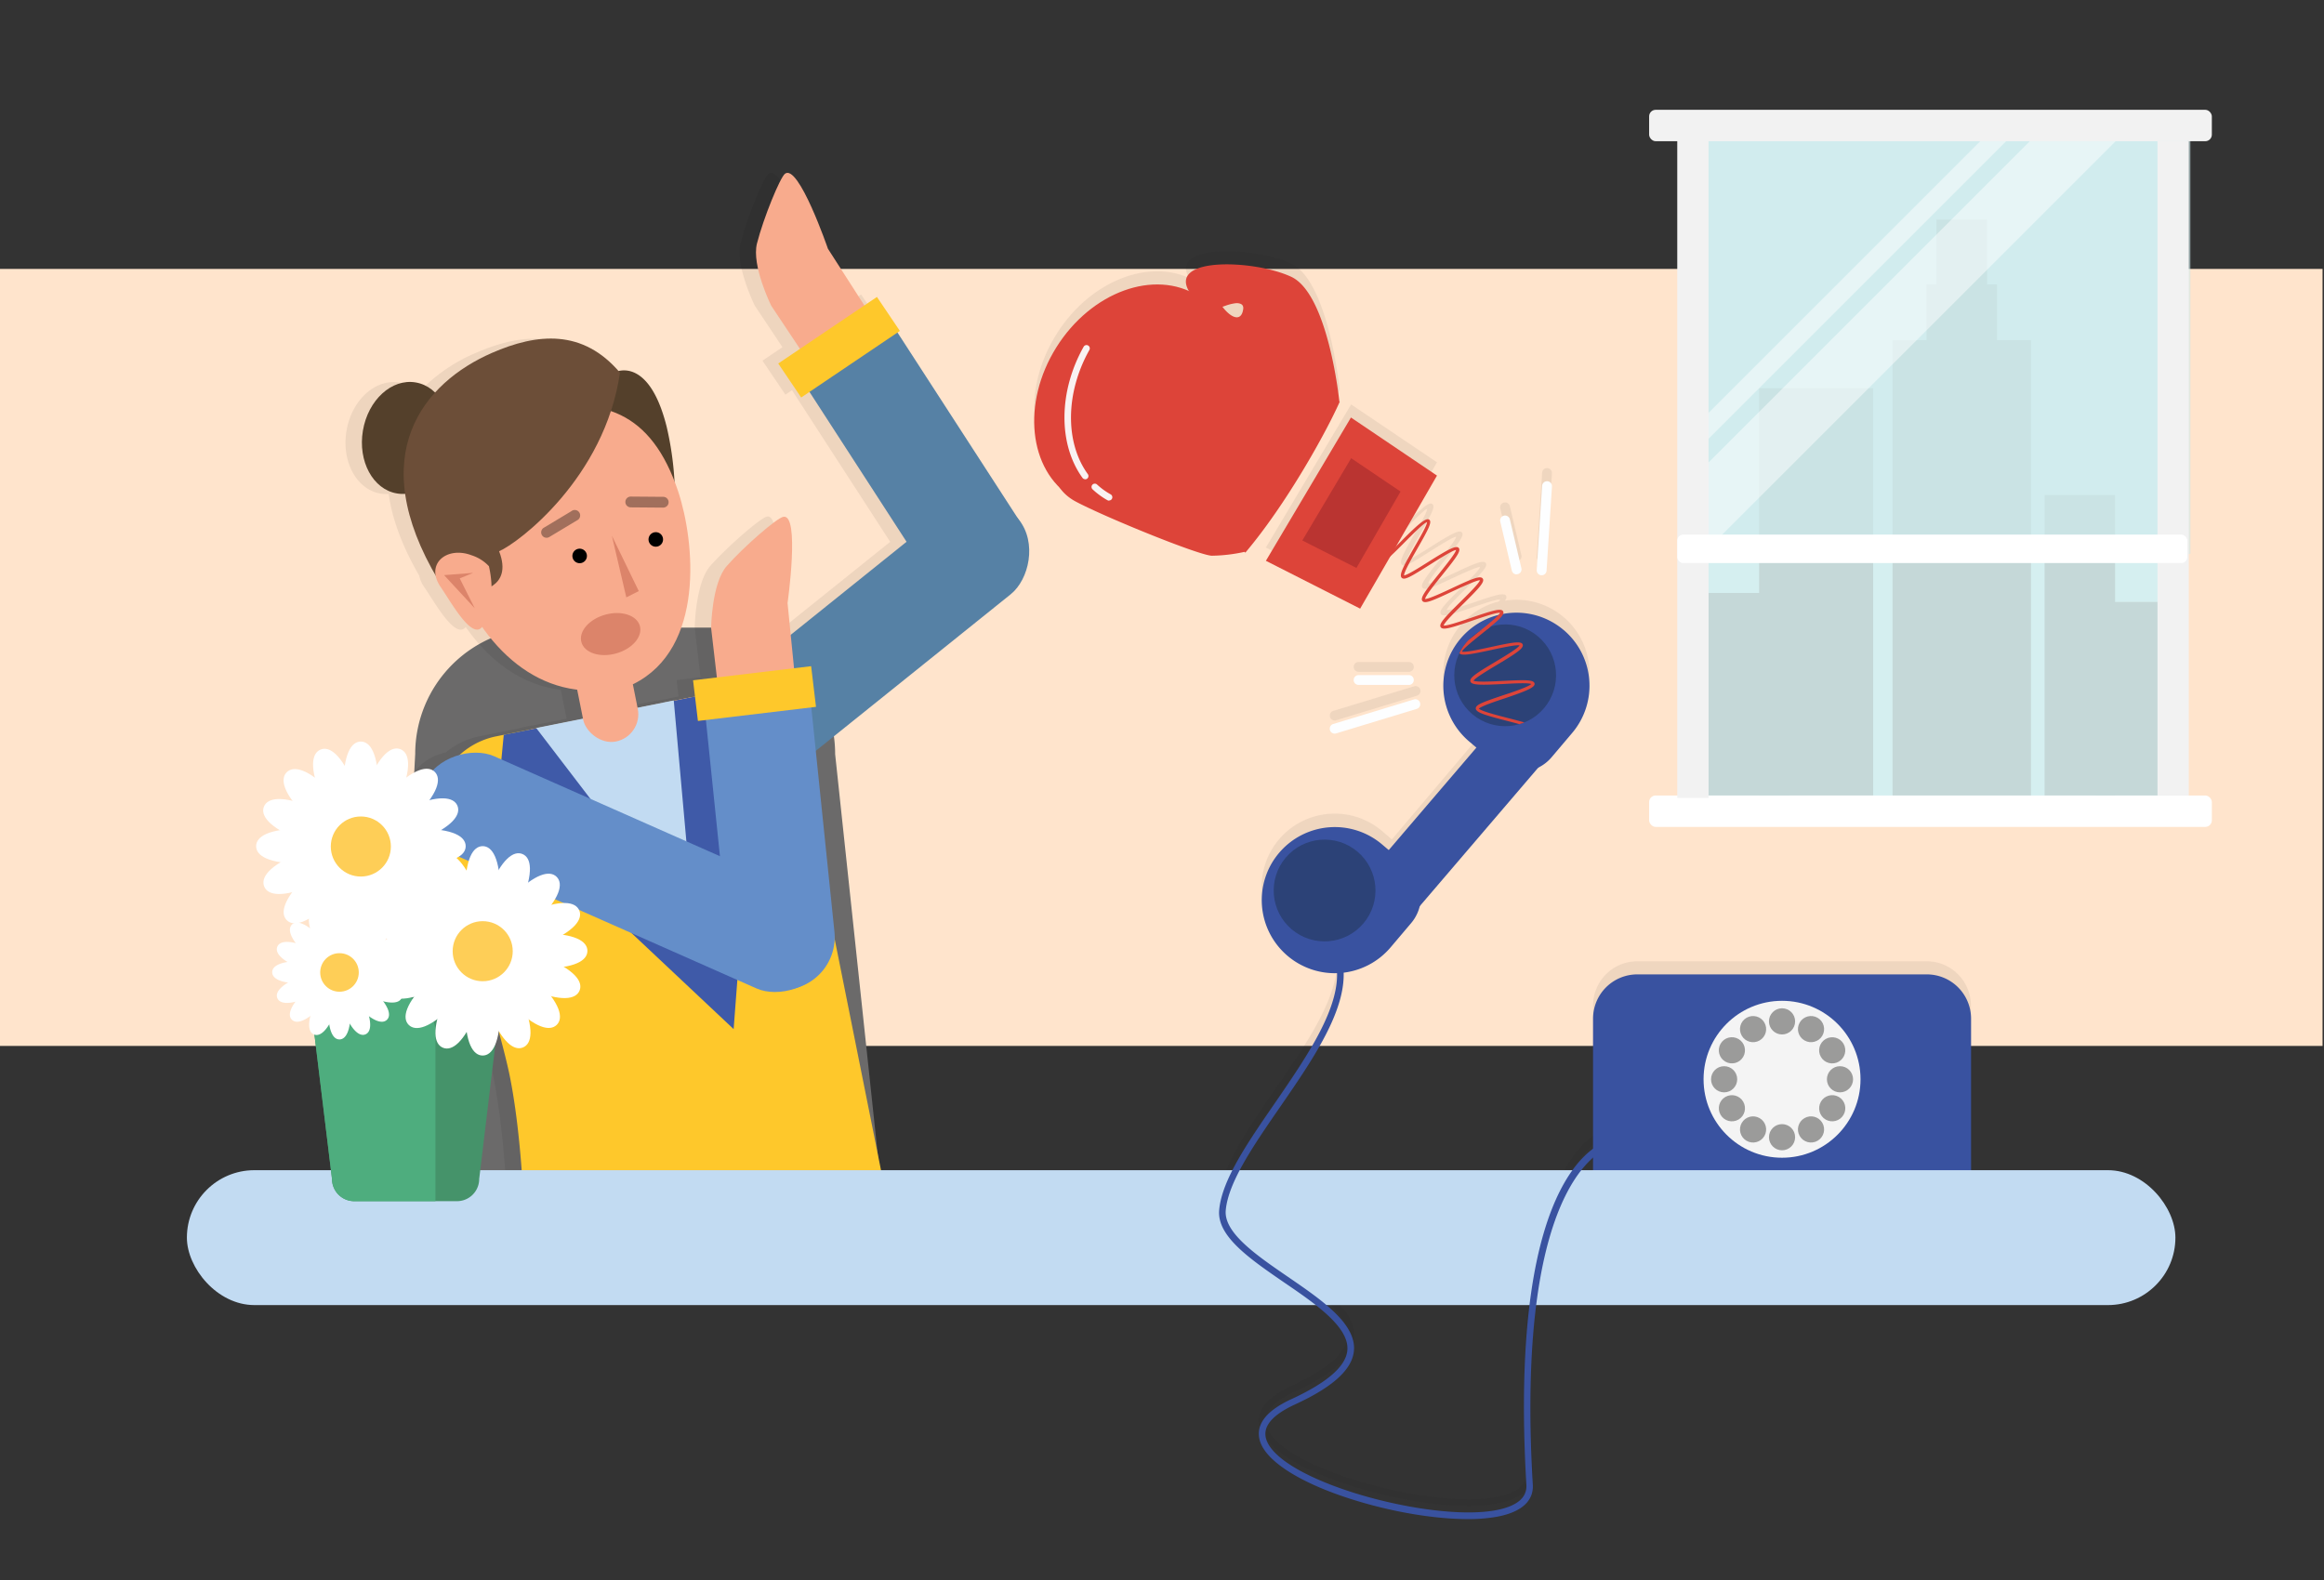 <svg id="Layer_1" data-name="Layer 1" xmlns="http://www.w3.org/2000/svg" xmlns:xlink="http://www.w3.org/1999/xlink" viewBox="0 0 708.66 481.89"><rect x="0" y="0" width="708.66" height="481.89" fill="#333333" stroke="none"/><defs><style>.cls-1{fill:none;}.cls-2{fill:#ffe4cc;}.cls-3{opacity:0.07;}.cls-4{fill:#151516;}.cls-5{fill:#6b6a6a;}.cls-6{fill:#3952a0;}.cls-7{fill:#f4f4f4;}.cls-8{fill:#9b9b9a;}.cls-9{fill:#d5eff0;}.cls-10{fill:#c5d8d8;}.cls-11{fill:#fff;}.cls-12{opacity:0.59;}.cls-13{fill:#ceebed;}.cls-14{opacity:0.47;}.cls-15{fill:#f2f2f2;}.cls-16{fill:#5681a5;}.cls-17,.cls-20{fill:#f8ab8d;}.cls-18{fill:#fec82b;}.cls-19{fill:#54402b;}.cls-20,.cls-25{fill-rule:evenodd;}.cls-21{fill:#3f5aa8;}.cls-22{fill:#c2dbf2;}.cls-23{opacity:0.35;}.cls-24{fill:#caeae8;}.cls-25,.cls-28{fill:#dc846a;}.cls-26{fill:#6c4e38;}.cls-27{fill:#648ec9;}.cls-29{fill:#2c4277;}.cls-30{fill:#dd4439;}.cls-31{fill:#f9f2f2;}.cls-32{fill:#ba3431;}.cls-33{clip-path:url(#clip-path);}.cls-34{fill:#fdfeff;}.cls-35{fill:#45936a;}.cls-36{fill:#4ead7e;}.cls-37{fill:#fece57;}</style><clipPath id="clip-path"><circle class="cls-1" cx="458.98" cy="205.99" r="15.52" transform="translate(5.16 423.1) rotate(-49.74)"/></clipPath></defs><title>CS-L2-U8</title><rect class="cls-2" x="-0.44" y="82.02" width="708.66" height="236.98"/><g class="cls-3"><path class="cls-4" d="M587.54,293.18H499.27a13.5,13.5,0,0,0-13.5,13.5v39.73c-8.93,6.61-24.64,28.78-20.3,102.5.23,3.93-2.92,6.53-9.38,7.73-20,3.7-65.87-8.81-69.94-21.62-1.21-3.82,1.73-7.4,8.74-10.62,11.61-5.35,17.49-10.73,18-16.45.7-8.21-9.87-15.45-20.09-22.46-9.65-6.61-19.63-13.45-19-20.34.78-8.59,8.43-19.7,16.54-31.45C400,319.57,410.07,305,409.7,292.63a22.18,22.18,0,0,0,14.3-7.69l2.22-2.62L473.11,227h0l6.27-7.41a22.27,22.27,0,0,0-20.51-36.39c.48-.63.6-1.09.4-1.47-.58-1.06-3.12-.31-9.68,1.94-3,1-7.46,2.55-8.45,2.37.27-1,3.64-4.31,5.91-6.54,4.92-4.86,6.71-6.79,6-7.77s-3.17,0-9.53,3c-2.83,1.32-7.06,3.28-8,3.22.14-1,3.17-4.76,5.2-7.27,4.29-5.31,5.84-7.4,5.06-8.29s-3.19.41-9.22,4.22c-2.75,1.74-6.48,4.09-7.43,4.15-.06-1,2.41-5.32,4.07-8.21,3.4-5.93,4.51-8.07,3.6-8.78-.62-.49-1.64,0-3.42,1.58a71.91,71.91,0,0,0-5.81,5.51l-1.83,1.84L438.18,141,412,123.34,386,167l28.75,14.59,9.18-15.89a67.89,67.89,0,0,0,5.25-5c1.54-1.55,3.56-3.6,5.06-4.92a2.9,2.9,0,0,1,.93-.55c0,1-2.19,4.72-3.78,7.49-3.47,6.06-4.8,8.61-3.92,9.47s3-.49,8.69-4.07c2.79-1.77,7-4.41,7.87-4.41h0c-.14.95-3.07,4.57-5,7-4.4,5.45-6,7.6-5.25,8.55s3.12-.08,9.3-3c3-1.38,7.39-3.42,8.23-3.33-.22.93-3.6,4.26-5.86,6.5-4.93,4.87-6.73,6.8-6.1,7.81s3.15.25,9.67-2c3-1,7.4-2.54,8.42-2.37a2.58,2.58,0,0,1-.42.58,22.16,22.16,0,0,0-11.62,7.2h0a22.28,22.28,0,0,0,2.6,31.41l3,2.57-26.58,31.38-3-2.57a22.28,22.28,0,1,0-13.69,39.25c.3,11.68-9.53,25.95-19.06,39.77-8.25,12-16.05,23.29-16.88,32.4C371,373,381,379.87,391.63,387.12c9.75,6.68,19.83,13.59,19.23,20.64-.41,4.87-6.07,9.85-16.81,14.8-8.07,3.72-11.37,8.11-9.81,13,2,6.44,13.25,13.28,30,18.29,11.65,3.49,23.79,5.41,33.34,5.41a49.64,49.64,0,0,0,8.89-.71c9.47-1.75,11.22-6.31,11-9.81-4.08-69.18,9.84-92.12,18.3-99.62v4.58H601V306.68A13.5,13.5,0,0,0,587.54,293.18ZM458.26,182.33a.78.78,0,0,0-.15-.14h.22Zm-6.05-10.08a1,1,0,0,1-.07.18.78.78,0,0,0-.18-.17A1,1,0,0,1,452.21,172.25ZM445,163a1,1,0,0,1-.06.2l-.06-.09-.09-.08.19,0Zm-8.87-8.49a1.24,1.24,0,0,1,0,.22.74.74,0,0,0-.12-.17Zm-7.87,16.69a.81.81,0,0,0,.15.24l-.18,0A1.17,1.17,0,0,1,428.22,171.2Zm6.42,7.46h-.06a1.09,1.09,0,0,1,.05-.19l0,.08.1.1Zm5.58,8.11a1.14,1.14,0,0,1,.06-.16.77.77,0,0,0,.18.17Z"/><path class="cls-4" d="M379.79,164.56c12.43-14.69,24.57-36.51,28.8-46.07h-.12s-3.39-32.81-14.74-38.09c-11.2-5.21-37.25-6.13-31.18,4.35C349.49,78.93,332,86.13,322.1,102c-9.54,15.26-8.77,33.35,1.11,42.86a13.63,13.63,0,0,0,4.87,4.17c8.88,4.71,37.35,16.33,41.43,16.49a48.69,48.69,0,0,0,10-1.18Zm-.71-74.19c-.57,3.66-3.48,2.83-6.3-.83,0,0,.33-.14.85-.31C375.45,88.59,379.53,87.51,379.08,90.36Z"/><path class="cls-4" d="M405.56,218.68a1.5,1.5,0,0,0,1.87,1l24.62-7.49a1.5,1.5,0,1,0-.87-2.87l-24.62,7.49A1.5,1.5,0,0,0,405.56,218.68Z"/><path class="cls-4" d="M429.62,204.9a1.5,1.5,0,0,0,0-3H414.28a1.5,1.5,0,0,0,0,3Z"/><path class="cls-4" d="M470,171.44h.1a1.5,1.5,0,0,0,1.5-1.4l1.64-25.68a1.5,1.5,0,1,0-3-.19l-1.64,25.68A1.5,1.5,0,0,0,470,171.44Z"/><path class="cls-4" d="M461,170a1.5,1.5,0,0,0,2.92-.69l-3.52-14.92a1.5,1.5,0,0,0-2.92.69Z"/></g><path class="cls-5" d="M268.71,361.94H119.61l7-132a38.52,38.52,0,0,1,38.52-38.52h51A38.52,38.52,0,0,1,254.66,230Z"/><path class="cls-3" d="M305.68,158.49h0l-.22-.25L268.37,101l1.2-.81-7-10.37-4.34,2.91L247.46,75.86s-9-26.12-13.11-22.86c-1.54,1.22-6.51,13.4-8.52,21.24-1.73,6.74,4.34,19,4.34,19l8.43,12.66L232.5,110l7,10.37,2-1.36,29.95,46.25L236.15,193.6l-1-9.72s3.87-27.35-1.29-26.32c-1.93.39-11.89,9-17.24,15-4.6,5.21-4.78,18.89-4.78,18.89l1.76,15.1-7.28.87.59,5-6.47,1.3v-.1l-11,2.21L188,208.66l.19-.05C210,197.75,206.89,165.28,201.82,150c-.36-1.1-.75-2.14-1.14-3.17a92.47,92.47,0,0,0-2.39-16.62c-4.49-18-12.23-17.62-14.68-17-11.25-12.82-24.93-11.52-38.67-5.51a50.8,50.8,0,0,0-17.29,12.05,11.12,11.12,0,0,0-5.91-3.07c-7.3-1.23-14.5,5.35-16.08,14.7s3.06,17.93,10.37,19.16a10.62,10.62,0,0,0,2.5.11c1,7.36,3.95,15.65,9.31,24.92a9,9,0,0,0,1.52,3.47c3.19,4.64,9.46,16.13,12.65,12.2,7.32,10.4,17.05,17.69,29,19.15l1.77,8.83L158.5,222l.07.09-10,2h0l-2.22.44a23.3,23.3,0,0,0-10.48,5,16.15,16.15,0,0,0-11.57,9.29h0a16.18,16.18,0,0,0,5.89,20c5,15.69,17.18,54.16,20.24,69.44,4.93,24.59,4.85,60,4.85,60l110.18-22.07-16-79.9a16.09,16.09,0,0,0,0-2.08l-5.7-55.3,59.44-47.76A16.19,16.19,0,0,0,305.68,158.49Z"/><path class="cls-6" d="M499.27,297.18h88.27a13.5,13.5,0,0,1,13.5,13.5v47.07a0,0,0,0,1,0,0H485.77a0,0,0,0,1,0,0V310.68A13.5,13.5,0,0,1,499.27,297.18Z"/><circle class="cls-7" cx="543.4" cy="329.17" r="23.93"/><circle class="cls-8" cx="543.4" cy="311.51" r="3.99"/><circle class="cls-8" cx="534.57" cy="313.87" r="3.99" transform="translate(-85.32 309.34) rotate(-30)"/><circle class="cls-8" cx="528.11" cy="320.34" r="3.99" transform="translate(-13.37 617.52) rotate(-60)"/><circle class="cls-8" cx="525.74" cy="329.17" r="3.99"/><circle class="cls-8" cx="528.11" cy="338.01" r="3.99" transform="translate(-98.25 309.34) rotate(-30)"/><circle class="cls-8" cx="534.57" cy="344.47" r="3.99" transform="translate(-31.04 635.19) rotate(-60)"/><circle class="cls-8" cx="543.4" cy="346.84" r="3.99"/><circle class="cls-8" cx="552.24" cy="344.47" r="3.99" transform="translate(-98.25 322.27) rotate(-30)"/><circle class="cls-8" cx="558.7" cy="338.01" r="3.99" transform="translate(-13.37 652.85) rotate(-60)"/><circle class="cls-8" cx="561.07" cy="329.17" r="3.99"/><circle class="cls-8" cx="558.7" cy="320.34" r="3.99" transform="translate(-85.32 322.27) rotate(-30)"/><circle class="cls-8" cx="552.24" cy="313.87" r="3.99" transform="translate(4.3 635.19) rotate(-60)"/><rect class="cls-9" x="512.07" y="38.56" width="154.88" height="207.52"/><rect class="cls-10" x="536.41" y="118.41" width="34.78" height="124.21"/><rect class="cls-10" x="623.46" y="150.98" width="21.5" height="91.64"/><rect class="cls-10" x="587.45" y="86.73" width="21.5" height="91.64"/><rect class="cls-10" x="590.48" y="66.97" width="15.45" height="65.85"/><rect class="cls-10" x="577.1" y="103.75" width="42.2" height="138.88"/><rect class="cls-10" x="639.06" y="183.6" width="22.31" height="59.03"/><rect class="cls-10" x="519.08" y="180.84" width="26.68" height="61.78"/><rect class="cls-11" x="502.87" y="242.62" width="171.59" height="9.58" rx="2" ry="2"/><g class="cls-12"><rect class="cls-13" x="513.04" y="38.56" width="154.88" height="130.37"/></g><g class="cls-14"><polygon class="cls-11" points="616.26 38.56 512.08 142.74 512.08 134.82 608.34 38.56 616.26 38.56"/></g><g class="cls-14"><polygon class="cls-11" points="649.64 38.56 519.27 168.93 516.07 168.93 512.08 164.94 512.08 149.96 623.47 38.56 649.64 38.56"/></g><rect class="cls-15" x="511.45" y="42.31" width="9.54" height="201.06"/><rect class="cls-15" x="657.89" y="43.07" width="9.54" height="199.56"/><rect class="cls-15" x="502.87" y="33.49" width="171.59" height="9.58" rx="2" ry="2"/><rect class="cls-11" x="511.45" y="163.05" width="155.51" height="8.68" rx="1.81" ry="1.81"/><rect id="_Rectangle_" data-name="&lt;Rectangle&gt;" class="cls-16" x="242.21" y="133.43" width="32.37" height="134.15" rx="16.19" ry="16.19" transform="translate(252.85 -126.51) rotate(51.22)"/><path id="_Path_" data-name="&lt;Path&gt;" class="cls-17" d="M269.54,144.84l-34.37-51.6s-6.07-12.26-4.34-19c2-7.84,7-20,8.52-21.24,4.13-3.26,13.11,22.86,13.11,22.86l36.38,56.62Z"/><path id="_Path_2" data-name="&lt;Path&gt;" class="cls-16" d="M270.44,96.43l-27.29,17.4,40.4,62.39a16.14,16.14,0,0,0,22.3,4.87h0a16.14,16.14,0,0,0,5-22.27Z"/><rect class="cls-18" x="237.91" y="98.83" width="36.26" height="12.49" transform="matrix(-0.83, 0.56, -0.56, -0.83, 527.21, 49.73)"/><path id="_Path_3" data-name="&lt;Path&gt;" class="cls-19" d="M187.84,113.42s10.06-4.81,15.45,16.75A97.08,97.08,0,0,1,205.83,152l-20.75-14.64-18.52-3.28,18.93-12.72Z"/><path id="_Path_4" data-name="&lt;Path&gt;" class="cls-20" d="M193.16,208.61c-25,7.71-43.23-7.67-53.21-29.93-10.51-23.45.85-47.86,20.74-52.9,22.63-5.74,38.05-.21,46.13,24.19,5.07,15.32,8.2,47.79-13.66,58.65Z"/><path id="_Path_5" data-name="&lt;Path&gt;" class="cls-18" d="M151.39,224.56l64.27-12.88A23.41,23.41,0,0,1,243.22,230l27.3,136.25L160.33,388.36s.07-35.39-4.85-60C151.59,309,133,252.12,133,252.12A23.41,23.41,0,0,1,151.39,224.56Z"/><path id="_Path_6" data-name="&lt;Path&gt;" class="cls-17" d="M161.47,227.8c2.33,11.63,15.71,18.75,29.87,15.92s23.77-14.57,21.44-26.2a17.64,17.64,0,0,0-1.76-4.9l-49.82,10A17.64,17.64,0,0,0,161.47,227.8Z"/><polygon id="_Path_7" data-name="&lt;Path&gt;" class="cls-21" points="153.61 224.12 152.27 238.12 165.31 246.79 162.45 256.25 223.71 313.87 229.09 242.71 221.4 235.09 223.16 223.92 212.2 212.38 153.61 224.12"/><polygon id="_Path_8" data-name="&lt;Path&gt;" class="cls-22" points="205.45 213.63 211.86 285.24 163.5 222.03 205.45 213.63"/><rect id="_Rectangle_2" data-name="&lt;Rectangle&gt;" class="cls-17" x="176.12" y="193.69" width="16.97" height="32.77" rx="8.49" ry="8.49" transform="translate(406.88 379.8) rotate(168.67)"/><g id="_Group_" data-name="&lt;Group&gt;" class="cls-23"><line id="_Path_9" data-name="&lt;Path&gt;" class="cls-24" x1="202.19" y1="153.17" x2="192.32" y2="153.09"/><path id="_Path_10" data-name="&lt;Path&gt;" d="M202.49,154.79a1.64,1.64,0,0,0-.29-3.26l-9.86-.08a1.64,1.64,0,1,0,0,3.29l9.86.08A1.67,1.67,0,0,0,202.49,154.79Z"/></g><g id="_Group_2" data-name="&lt;Group&gt;" class="cls-23"><line id="_Path_11" data-name="&lt;Path&gt;" class="cls-24" x1="175.11" y1="157.24" x2="166.65" y2="162.32"/><path id="_Path_12" data-name="&lt;Path&gt;" d="M174.55,155.7a1.64,1.64,0,0,1,1.41,3l-8.45,5.08a1.64,1.64,0,0,1-1.69-2.82l8.45-5.08A1.67,1.67,0,0,1,174.55,155.7Z"/></g><circle id="_Path_13" data-name="&lt;Path&gt;" cx="176.75" cy="169.56" r="2.22" transform="translate(-35.85 47.94) rotate(-14.04)"/><circle id="_Path_14" data-name="&lt;Path&gt;" cx="199.97" cy="164.53" r="2.22" transform="translate(-33.94 53.42) rotate(-14.04)"/><polygon id="_Path_15" data-name="&lt;Path&gt;" class="cls-25" points="186.58 163.39 190.98 182.2 194.78 180.28 186.58 163.39"/><ellipse id="_Path_16" data-name="&lt;Path&gt;" class="cls-19" cx="123.89" cy="133.57" rx="17.17" ry="13.41" transform="translate(-28.44 233.5) rotate(-80.42)"/><path id="_Path_17" data-name="&lt;Path&gt;" class="cls-26" d="M145,180.38s11.69-.71,7.19-12.26c5.82-2.46,32.22-22.34,36.86-54.46-11.33-13.36-25.19-12.08-39.1-6-20.56,9-39.3,30.84-16.26,69.32C135.4,179.84,141.38,178.77,145,180.38Z"/><g id="_Group_3" data-name="&lt;Group&gt;"><path id="_Path_18" data-name="&lt;Path&gt;" class="cls-20" d="M149.09,172.69a12.4,12.4,0,0,0-5.28-3.33c-7.61-2.88-14.26,2.66-9.45,9.65,3.36,4.88,10.11,17.33,13.12,11.49C149.78,186,150.7,179.82,149.09,172.69Z"/><polygon id="_Path_19" data-name="&lt;Path&gt;" class="cls-25" points="144.29 174.72 135.41 175.41 144.75 185.5 140.19 176.4 144.29 174.72"/></g><rect id="_Rectangle_3" data-name="&lt;Rectangle&gt;" class="cls-27" x="174.5" y="198.98" width="32.37" height="134.15" rx="16.19" ry="16.19" transform="translate(511.15 199.4) rotate(113.88)"/><path id="_Path_20" data-name="&lt;Path&gt;" class="cls-17" d="M224,253.09l-7.16-61.58s.17-13.68,4.78-18.89c5.36-6.07,15.31-14.66,17.24-15,5.16-1,1.29,26.32,1.29,26.32l6.67,67Z"/><path id="_Path_21" data-name="&lt;Path&gt;" class="cls-27" d="M246.84,210.38l-32.22,3.09,7.62,73.93a16.14,16.14,0,0,0,17.65,14.48h0a16.14,16.14,0,0,0,14.57-17.57Z"/><rect class="cls-18" x="211.96" y="205.29" width="36.26" height="12.49" transform="translate(483.63 394.29) rotate(173.19)"/><ellipse class="cls-28" cx="186.2" cy="193.39" rx="9.25" ry="6.14" transform="translate(-44.93 56.83) rotate(-15.51)"/><rect class="cls-6" x="434.5" y="213.28" width="18.3" height="76.59" transform="matrix(0.76, 0.65, -0.65, 0.76, 267.7, -227.13)"/><path class="cls-6" d="M462.38,186.87h0a22.28,22.28,0,0,1,22.28,22.28v9.71a12.58,12.58,0,0,1-12.58,12.58h-9.71a22.28,22.28,0,0,1-22.28-22.28v0a22.28,22.28,0,0,1,22.28-22.28Z" transform="translate(244.72 -249.28) rotate(40.26)"/><path class="cls-6" d="M407,252.26h9.71a12.58,12.58,0,0,1,12.58,12.58v9.71A22.28,22.28,0,0,1,407,296.82h0a22.28,22.28,0,0,1-22.28-22.28v0A22.28,22.28,0,0,1,407,252.26Z" transform="translate(273.86 -198) rotate(40.26)"/><circle class="cls-29" cx="403.91" cy="271.62" r="15.52" transform="translate(-64.4 404.29) rotate(-49.74)"/><circle class="cls-29" cx="458.98" cy="205.99" r="15.52" transform="translate(5.16 423.1) rotate(-49.74)"/><path class="cls-30" d="M393.72,84.41c-11.36-5.28-38-6.17-30.93,4.79a11.53,11.53,0,0,0-1.27-.4c-3.19-.95-8.36,3.58-19.16,13.88-10.56,10.07-17,25.07-19.57,30.71s-3.59,14.89,5.29,19.61,37.35,16.33,41.43,16.49a48.7,48.7,0,0,0,10-1.18l.23.25c12.43-14.69,24.57-36.51,28.8-46.07h-.12S405.08,89.69,393.72,84.41Zm-14.65,10c-.57,3.66-3.48,2.83-6.3-.83,0,0,.33-.14.85-.31C375.45,92.59,379.53,91.51,379.08,94.36Z"/><path class="cls-30" d="M326.87,151.68c-13.24-8.28-15.38-28.75-4.77-45.72s29.95-24,43.19-15.75"/><path class="cls-31" d="M338.18,152.69a1,1,0,0,1-.49-.13,23.43,23.43,0,0,1-4.53-3.32,1,1,0,1,1,1.37-1.46,21.5,21.5,0,0,0,4.15,3,1,1,0,0,1-.49,1.87Z"/><path class="cls-31" d="M330.9,146.16a1,1,0,0,1-.81-.41c-7.46-10.29-7.32-26.37.35-40a1,1,0,1,1,1.74,1c-7.29,13-7.48,28.18-.47,37.85a1,1,0,0,1-.81,1.59Z"/><polygon class="cls-30" points="414.75 185.63 386.01 171.04 411.95 127.34 438.18 145.05 414.75 185.63"/><polygon class="cls-32" points="413.62 173.22 397.12 164.84 412.01 139.75 427.07 149.92 413.62 173.22"/><g class="cls-33"><path class="cls-30" d="M466.15,223.4a71,71,0,0,1-7.68-.76c-3.29-.43-7.8-1-8.42-.57l-.84-.53c.51-.95,3-.72,9.38.11,3.1.4,7.68,1,8.8.66-.91-.65-4.92-1.69-7.9-2.46-6.68-1.72-9.41-2.55-9.48-3.75s2.3-2,8.56-4.12c3.07-1,7.62-2.57,8.37-3.36-1-.4-5.29-.18-8.5,0-6.88.35-9.71.38-10.07-.77s1.82-2.51,7.62-6c2.75-1.64,6.83-4.08,7.37-5-1-.26-5.5.71-8.53,1.37-6.8,1.48-9.42,1.93-9.94.85s1.48-2.77,6.84-7c2.47-2,6.15-4.89,6.57-5.85-1-.17-5.45,1.35-8.42,2.37-6.52,2.23-9,3-9.67,2s1.17-2.95,6.1-7.81c2.26-2.23,5.64-5.57,5.86-6.5-.84-.12-5.27,2-8.23,3.33-6.18,2.88-8.58,3.89-9.29,3s.85-3.1,5.25-8.55c2-2.43,4.89-6.06,5-7h0c-.89,0-5.07,2.64-7.87,4.41-5.66,3.58-7.87,4.85-8.69,4.07s.44-3.41,3.92-9.47c1.59-2.78,3.75-6.53,3.78-7.49-.9.17-4.5,3.8-6.91,6.23-4.88,4.93-6.33,6.2-7.21,5.71l.48-.88a.22.22,0,0,0-.1,0c.73-.05,3.85-3.21,6.13-5.51,5.08-5.13,7.26-7.15,8.3-6.32s-.2,2.85-3.6,8.78c-1.66,2.89-4.13,7.2-4.07,8.21,1-.05,4.68-2.41,7.43-4.15,6-3.81,8.38-5.16,9.22-4.22s-.77,3-5.06,8.29c-2,2.52-5.06,6.27-5.2,7.27,1,.06,5.21-1.9,8-3.22,6.36-3,8.83-4,9.53-3s-1.11,2.91-6,7.77c-2.26,2.24-5.64,5.57-5.91,6.54,1,.19,5.45-1.34,8.45-2.37,6.56-2.25,9.1-3,9.68-1.94s-1.43,2.81-6.89,7.15c-2.46,2-6.13,4.87-6.51,5.8,1,.32,5.63-.7,8.77-1.38,6.72-1.46,9.3-1.9,9.74-.8s-1.79,2.63-7.86,6.25c-2.67,1.59-6.64,4-7.13,4.81.88.49,5.75.24,9,.07,6.93-.35,9.38-.37,9.61.79s-2.3,2.24-9.11,4.54c-3.07,1-7.23,2.44-7.85,3.13.65.75,5.47,2,8.69,2.82,6.66,1.72,9,2.42,8.78,3.6C468.42,223.13,467.7,223.4,466.15,223.4Z"/></g><path class="cls-30" d="M458.35,186.46c-.58-1.06-3.12-.31-9.68,1.94-3,1-7.45,2.56-8.45,2.37.27-1,3.64-4.31,5.91-6.54,4.91-4.86,6.71-6.78,6-7.77s-3.17,0-9.52,3c-2.78,1.3-6.91,3.22-8,3.22h-.06c.14-1,3.17-4.76,5.2-7.27,4.29-5.31,5.84-7.4,5.06-8.29s-3.18.41-9.22,4.22c-2.75,1.74-6.48,4.09-7.44,4.15-.06-1,2.42-5.32,4.07-8.21,3.4-5.93,4.51-8.07,3.6-8.78s-3.22,1.19-8.31,6.32c-2.28,2.3-5.4,5.45-6.12,5.51a.23.23,0,0,1,.1,0l-.48.88c.89.49,2.34-.79,7.21-5.71,2.41-2.43,6-6.07,6.91-6.23,0,1-2.19,4.72-3.78,7.49-3.47,6.06-4.8,8.61-3.92,9.47s3-.49,8.69-4.07c2.79-1.77,7-4.41,7.87-4.41h0c-.14.95-3.07,4.57-5,7-4.4,5.45-6,7.6-5.25,8.55s3.12-.08,9.3-3c3-1.38,7.39-3.42,8.23-3.33-.22.93-3.6,4.26-5.86,6.5-4.93,4.87-6.73,6.8-6.1,7.81s3.15.25,9.67-2c3-1,7.4-2.54,8.42-2.37-.4.93-3.83,3.67-6.29,5.63a18.34,18.34,0,0,1,2.51-.73C457.45,188.78,458.85,187.37,458.35,186.46Z"/><path class="cls-34" d="M407,223.75a1.5,1.5,0,0,1-.44-2.94l24.62-7.49a1.5,1.5,0,0,1,.87,2.87l-24.62,7.49A1.51,1.51,0,0,1,407,223.75Z"/><path class="cls-34" d="M429.62,208.9H414.28a1.5,1.5,0,0,1,0-3h15.33a1.5,1.5,0,0,1,0,3Z"/><path class="cls-34" d="M470.1,175.45H470a1.5,1.5,0,0,1-1.4-1.59l1.64-25.68a1.5,1.5,0,1,1,3,.19L471.6,174A1.5,1.5,0,0,1,470.1,175.45Z"/><path class="cls-34" d="M462.47,175.19A1.5,1.5,0,0,1,461,174l-3.52-14.92a1.5,1.5,0,1,1,2.92-.69l3.52,14.92a1.5,1.5,0,0,1-1.46,1.84Z"/><rect class="cls-22" x="56.99" y="356.9" width="606.36" height="41.14" rx="20.57" ry="20.57"/><path class="cls-6" d="M447.57,463.31c-9.56,0-21.7-1.92-33.34-5.41-16.73-5-27.93-11.85-30-18.29-1.57-4.94,1.73-9.33,9.81-13,10.74-5,16.4-9.93,16.81-14.8.6-7-9.48-14-19.23-20.64C381,383.87,371,377,371.77,369c.83-9.12,8.63-20.43,16.88-32.4C398.66,322,409,307,407.59,295l2-.23c1.5,12.74-9.06,28.07-19.28,42.89-8.1,11.75-15.75,22.85-16.54,31.45-.63,6.89,9.35,13.72,19,20.34,10.22,7,20.79,14.25,20.09,22.46-.48,5.72-6.36,11.1-18,16.45-7,3.23-9.95,6.8-8.74,10.63,4.07,12.81,50,25.33,69.94,21.63,6.45-1.2,9.61-3.8,9.38-7.73-5.86-99.35,24.72-105.08,26-105.27l.29,2-.15-1,.15,1c-.3,0-30.06,6-24.33,103.18.21,3.51-1.54,8.06-11,9.81A49.64,49.64,0,0,1,447.57,463.31Z"/><path class="cls-35" d="M152.88,303.3l-6.76,56.29a6.77,6.77,0,0,1-6.76,6.76H108a6.77,6.77,0,0,1-6.76-6.76L94.47,303.9l-.07-.6a6.77,6.77,0,0,1,6.78-6.76h44.93A6.76,6.76,0,0,1,152.88,303.3Z"/><path class="cls-36" d="M132.78,314.94v51.41H108a6.77,6.77,0,0,1-6.76-6.76L94.47,303.9h27.26A11,11,0,0,1,132.78,314.94Z"/><path class="cls-11" d="M145.12,271.24c3.86,9.22,4.79,17.62,2.07,18.76s-8.05-5.41-11.91-14.64-3.14-13.68-.42-14.81S141.26,262,145.12,271.24Z"/><path class="cls-11" d="M149.25,308.76c-3.86-9.22-4.78-17.62-2.07-18.76s8.05,5.42,11.91,14.64,3.13,13.67.41,14.81S153.12,318,149.25,308.76Z"/><path class="cls-11" d="M128.42,292.08c9.22-3.86,17.62-4.79,18.76-2.07s-5.42,8.05-14.65,11.91-13.67,3.14-14.81.41S119.2,295.94,128.42,292.08Z"/><path class="cls-11" d="M165.95,287.94c-9.22,3.86-17.62,4.79-18.76,2.07s5.42-8,14.64-11.91,13.67-3.13,14.81-.42S175.17,284.08,165.95,287.94Z"/><path class="cls-11" d="M159,275.28c-3.79,9.25-9.08,15.84-11.8,14.73s-1.86-9.52,1.93-18.77,7.46-11.89,10.18-10.77S162.78,266,159,275.28Z"/><path class="cls-11" d="M135.38,304.73c3.79-9.25,9.08-15.85,11.8-14.73s1.86,9.53-1.93,18.78-7.46,11.89-10.18,10.77S131.59,314,135.38,304.73Z"/><path class="cls-11" d="M132.46,278.2c9.25,3.79,15.85,9.08,14.73,11.8s-9.52,1.87-18.78-1.93-11.89-7.45-10.77-10.18S123.2,274.41,132.46,278.2Z"/><path class="cls-11" d="M161.92,301.81c-9.25-3.79-15.85-9.08-14.73-11.81s9.52-1.86,18.77,1.93,11.89,7.45,10.77,10.18S171.17,305.6,161.92,301.81Z"/><path class="cls-11" d="M152.52,271.9c0,10-2.39,18.1-5.33,18.1s-5.33-8.1-5.33-18.1,2.39-13.83,5.33-13.83S152.52,261.9,152.52,271.9Z"/><path class="cls-11" d="M141.85,308.11c0-10,2.39-18.11,5.33-18.11s5.33,8.11,5.33,18.11-2.39,13.82-5.33,13.82S141.85,318.11,141.85,308.11Z"/><path class="cls-11" d="M129.08,284.67c10,0,18.11,2.39,18.11,5.33s-8.11,5.33-18.11,5.33S115.25,293,115.25,290,119.08,284.67,129.08,284.67Z"/><path class="cls-11" d="M165.29,295.34c-10,0-18.1-2.38-18.1-5.33s8.1-5.33,18.1-5.33,13.83,2.39,13.83,5.33S175.29,295.34,165.29,295.34Z"/><path class="cls-11" d="M163.76,281c-7.07,7.07-14.49,11.11-16.57,9s2-9.51,9-16.57,11.46-8.09,13.55-6S170.83,273.9,163.76,281Z"/><path class="cls-11" d="M130.61,299c7.07-7.07,14.49-11.11,16.57-9s-2,9.51-9,16.58-11.46,8.09-13.55,6S123.54,306.11,130.61,299Z"/><path class="cls-11" d="M138.16,273.43c7.07,7.07,11.11,14.49,9,16.57s-9.5-2-16.57-9-8.09-11.46-6-13.55S131.09,266.36,138.16,273.43Z"/><path class="cls-11" d="M156.22,306.58c-7.07-7.07-11.11-14.49-9-16.58s9.5,2,16.57,9,8.09,11.46,6,13.55S163.29,313.65,156.22,306.58Z"/><circle class="cls-37" cx="147.19" cy="290.11" r="9.16"/><path class="cls-11" d="M108,239.31c3.86,9.22,4.79,17.62,2.07,18.76s-8-5.42-11.91-14.64-3.14-13.67-.42-14.81S104.1,230.09,108,239.31Z"/><path class="cls-11" d="M112.1,276.84c-3.86-9.22-4.79-17.62-2.07-18.76s8.05,5.42,11.91,14.64,3.13,13.67.41,14.81S116,286.06,112.1,276.84Z"/><path class="cls-11" d="M91.27,260.15c9.22-3.86,17.62-4.79,18.76-2.07s-5.42,8.05-14.64,11.91-13.67,3.14-14.81.42S82,264,91.27,260.15Z"/><path class="cls-11" d="M128.79,256c-9.22,3.86-17.62,4.78-18.76,2.07s5.42-8.05,14.64-11.91,13.67-3.13,14.81-.42S138,252.15,128.79,256Z"/><path class="cls-11" d="M121.84,243.34c-3.79,9.25-9.08,15.85-11.8,14.73s-1.86-9.52,1.93-18.78,7.45-11.89,10.18-10.77S125.63,234.09,121.84,243.34Z"/><path class="cls-11" d="M98.23,272.81c3.79-9.25,9.08-15.85,11.8-14.73s1.86,9.52-1.93,18.77-7.46,11.89-10.18,10.77S94.44,282.06,98.23,272.81Z"/><path class="cls-11" d="M95.3,246.27c9.25,3.79,15.84,9.07,14.73,11.8s-9.52,1.86-18.77-1.93S79.37,248.69,80.49,246,86,242.48,95.3,246.27Z"/><path class="cls-11" d="M124.76,269.88c-9.25-3.79-15.85-9.08-14.73-11.8s9.53-1.86,18.78,1.93,11.89,7.45,10.77,10.18S134,273.67,124.76,269.88Z"/><path class="cls-11" d="M115.37,240c0,10-2.39,18.11-5.33,18.11S104.7,250,104.7,240s2.39-13.83,5.33-13.83S115.37,230,115.37,240Z"/><path class="cls-11" d="M104.7,276.18c0-10,2.39-18.11,5.33-18.11s5.33,8.11,5.33,18.11S113,290,110,290,104.7,286.18,104.7,276.18Z"/><path class="cls-11" d="M91.93,252.74c10,0,18.1,2.39,18.1,5.33s-8.1,5.33-18.1,5.33S78.1,261,78.1,258.08,81.93,252.74,91.93,252.74Z"/><path class="cls-11" d="M128.14,263.41c-10,0-18.11-2.39-18.11-5.33s8.11-5.33,18.11-5.33S142,255.13,142,258.08,138.14,263.41,128.14,263.41Z"/><path class="cls-11" d="M126.61,249c-7.07,7.07-14.49,11.11-16.58,9s2-9.5,9-16.58,11.47-8.08,13.55-6S133.68,242,126.61,249Z"/><path class="cls-11" d="M93.46,267.1C100.53,260,108,256,110,258.08s-2,9.5-9,16.57-11.46,8.09-13.55,6S86.39,274.18,93.46,267.1Z"/><path class="cls-11" d="M101,241.5c7.07,7.07,11.11,14.49,9,16.58s-9.51-2-16.57-9-8.09-11.46-6-13.55S93.93,234.43,101,241.5Z"/><path class="cls-11" d="M119.06,274.65c-7.07-7.07-11.11-14.49-9-16.57s9.51,2,16.58,9,8.09,11.47,6,13.55S126.13,281.72,119.06,274.65Z"/><circle class="cls-37" cx="110.03" cy="258.18" r="9.16"/><path class="cls-11" d="M102.19,284.48c2.48,5.92,3.07,11.31,1.33,12s-5.17-3.48-7.64-9.4-2-8.78-.27-9.51S99.71,278.56,102.19,284.48Z"/><path class="cls-11" d="M104.85,308.56c-2.48-5.92-3.07-11.31-1.33-12s5.17,3.48,7.65,9.4,2,8.78.27,9.51S107.32,314.49,104.85,308.56Z"/><path class="cls-11" d="M91.48,297.85c5.92-2.48,11.31-3.07,12-1.33s-3.48,5.17-9.4,7.65-8.78,2-9.51.26S85.56,300.33,91.48,297.85Z"/><path class="cls-11" d="M115.56,295.19c-5.92,2.48-11.31,3.07-12,1.33s3.48-5.17,9.4-7.65,8.78-2,9.51-.27S121.48,292.71,115.56,295.19Z"/><path class="cls-11" d="M111.09,287.07c-2.43,5.94-5.82,10.17-7.58,9.45s-1.2-6.11,1.24-12.05,4.78-7.63,6.53-6.91S113.53,281.12,111.09,287.07Z"/><path class="cls-11" d="M95.94,306c2.44-5.94,5.83-10.17,7.58-9.45s1.2,6.11-1.24,12.05-4.78,7.63-6.54,6.91S93.51,311.91,95.94,306Z"/><path class="cls-11" d="M94.06,288.94c5.94,2.44,10.17,5.83,9.46,7.58s-6.11,1.2-12.05-1.24-7.63-4.79-6.91-6.54S88.12,286.51,94.06,288.94Z"/><path class="cls-11" d="M113,304.1c-5.94-2.43-10.17-5.83-9.46-7.58s6.12-1.2,12.05,1.24,7.63,4.78,6.92,6.54S118.91,306.53,113,304.1Z"/><path class="cls-11" d="M106.94,284.9c0,6.42-1.53,11.62-3.43,11.62s-3.42-5.2-3.42-11.62,1.53-8.88,3.42-8.88S106.94,278.48,106.94,284.9Z"/><path class="cls-11" d="M100.09,308.14c0-6.42,1.53-11.62,3.42-11.62s3.43,5.2,3.43,11.62-1.53,8.88-3.43,8.88S100.09,314.56,100.09,308.14Z"/><path class="cls-11" d="M91.9,293.1c6.42,0,11.62,1.53,11.62,3.42s-5.2,3.43-11.62,3.43S83,298.41,83,296.52,85.47,293.1,91.9,293.1Z"/><path class="cls-11" d="M115.14,299.95c-6.42,0-11.63-1.54-11.63-3.43s5.21-3.42,11.63-3.42,8.87,1.53,8.87,3.42S121.56,299.95,115.14,299.95Z"/><path class="cls-11" d="M114.16,290.72c-4.54,4.54-9.31,7.14-10.64,5.8s1.26-6.1,5.8-10.64,7.36-5.19,8.7-3.86S118.7,286.19,114.16,290.72Z"/><path class="cls-11" d="M92.88,302.31c4.54-4.53,9.3-7.13,10.64-5.79s-1.26,6.1-5.79,10.64S90.36,312.35,89,311,88.34,306.85,92.88,302.31Z"/><path class="cls-11" d="M97.72,285.88c4.54,4.54,7.13,9.3,5.79,10.64s-6.1-1.26-10.64-5.8S87.69,283.36,89,282,93.18,281.34,97.72,285.88Z"/><path class="cls-11" d="M109.32,307.16c-4.54-4.54-7.13-9.31-5.8-10.64s6.1,1.26,10.64,5.79,5.19,7.36,3.85,8.7S113.85,311.7,109.32,307.16Z"/><circle class="cls-37" cx="103.52" cy="296.59" r="5.88"/></svg>